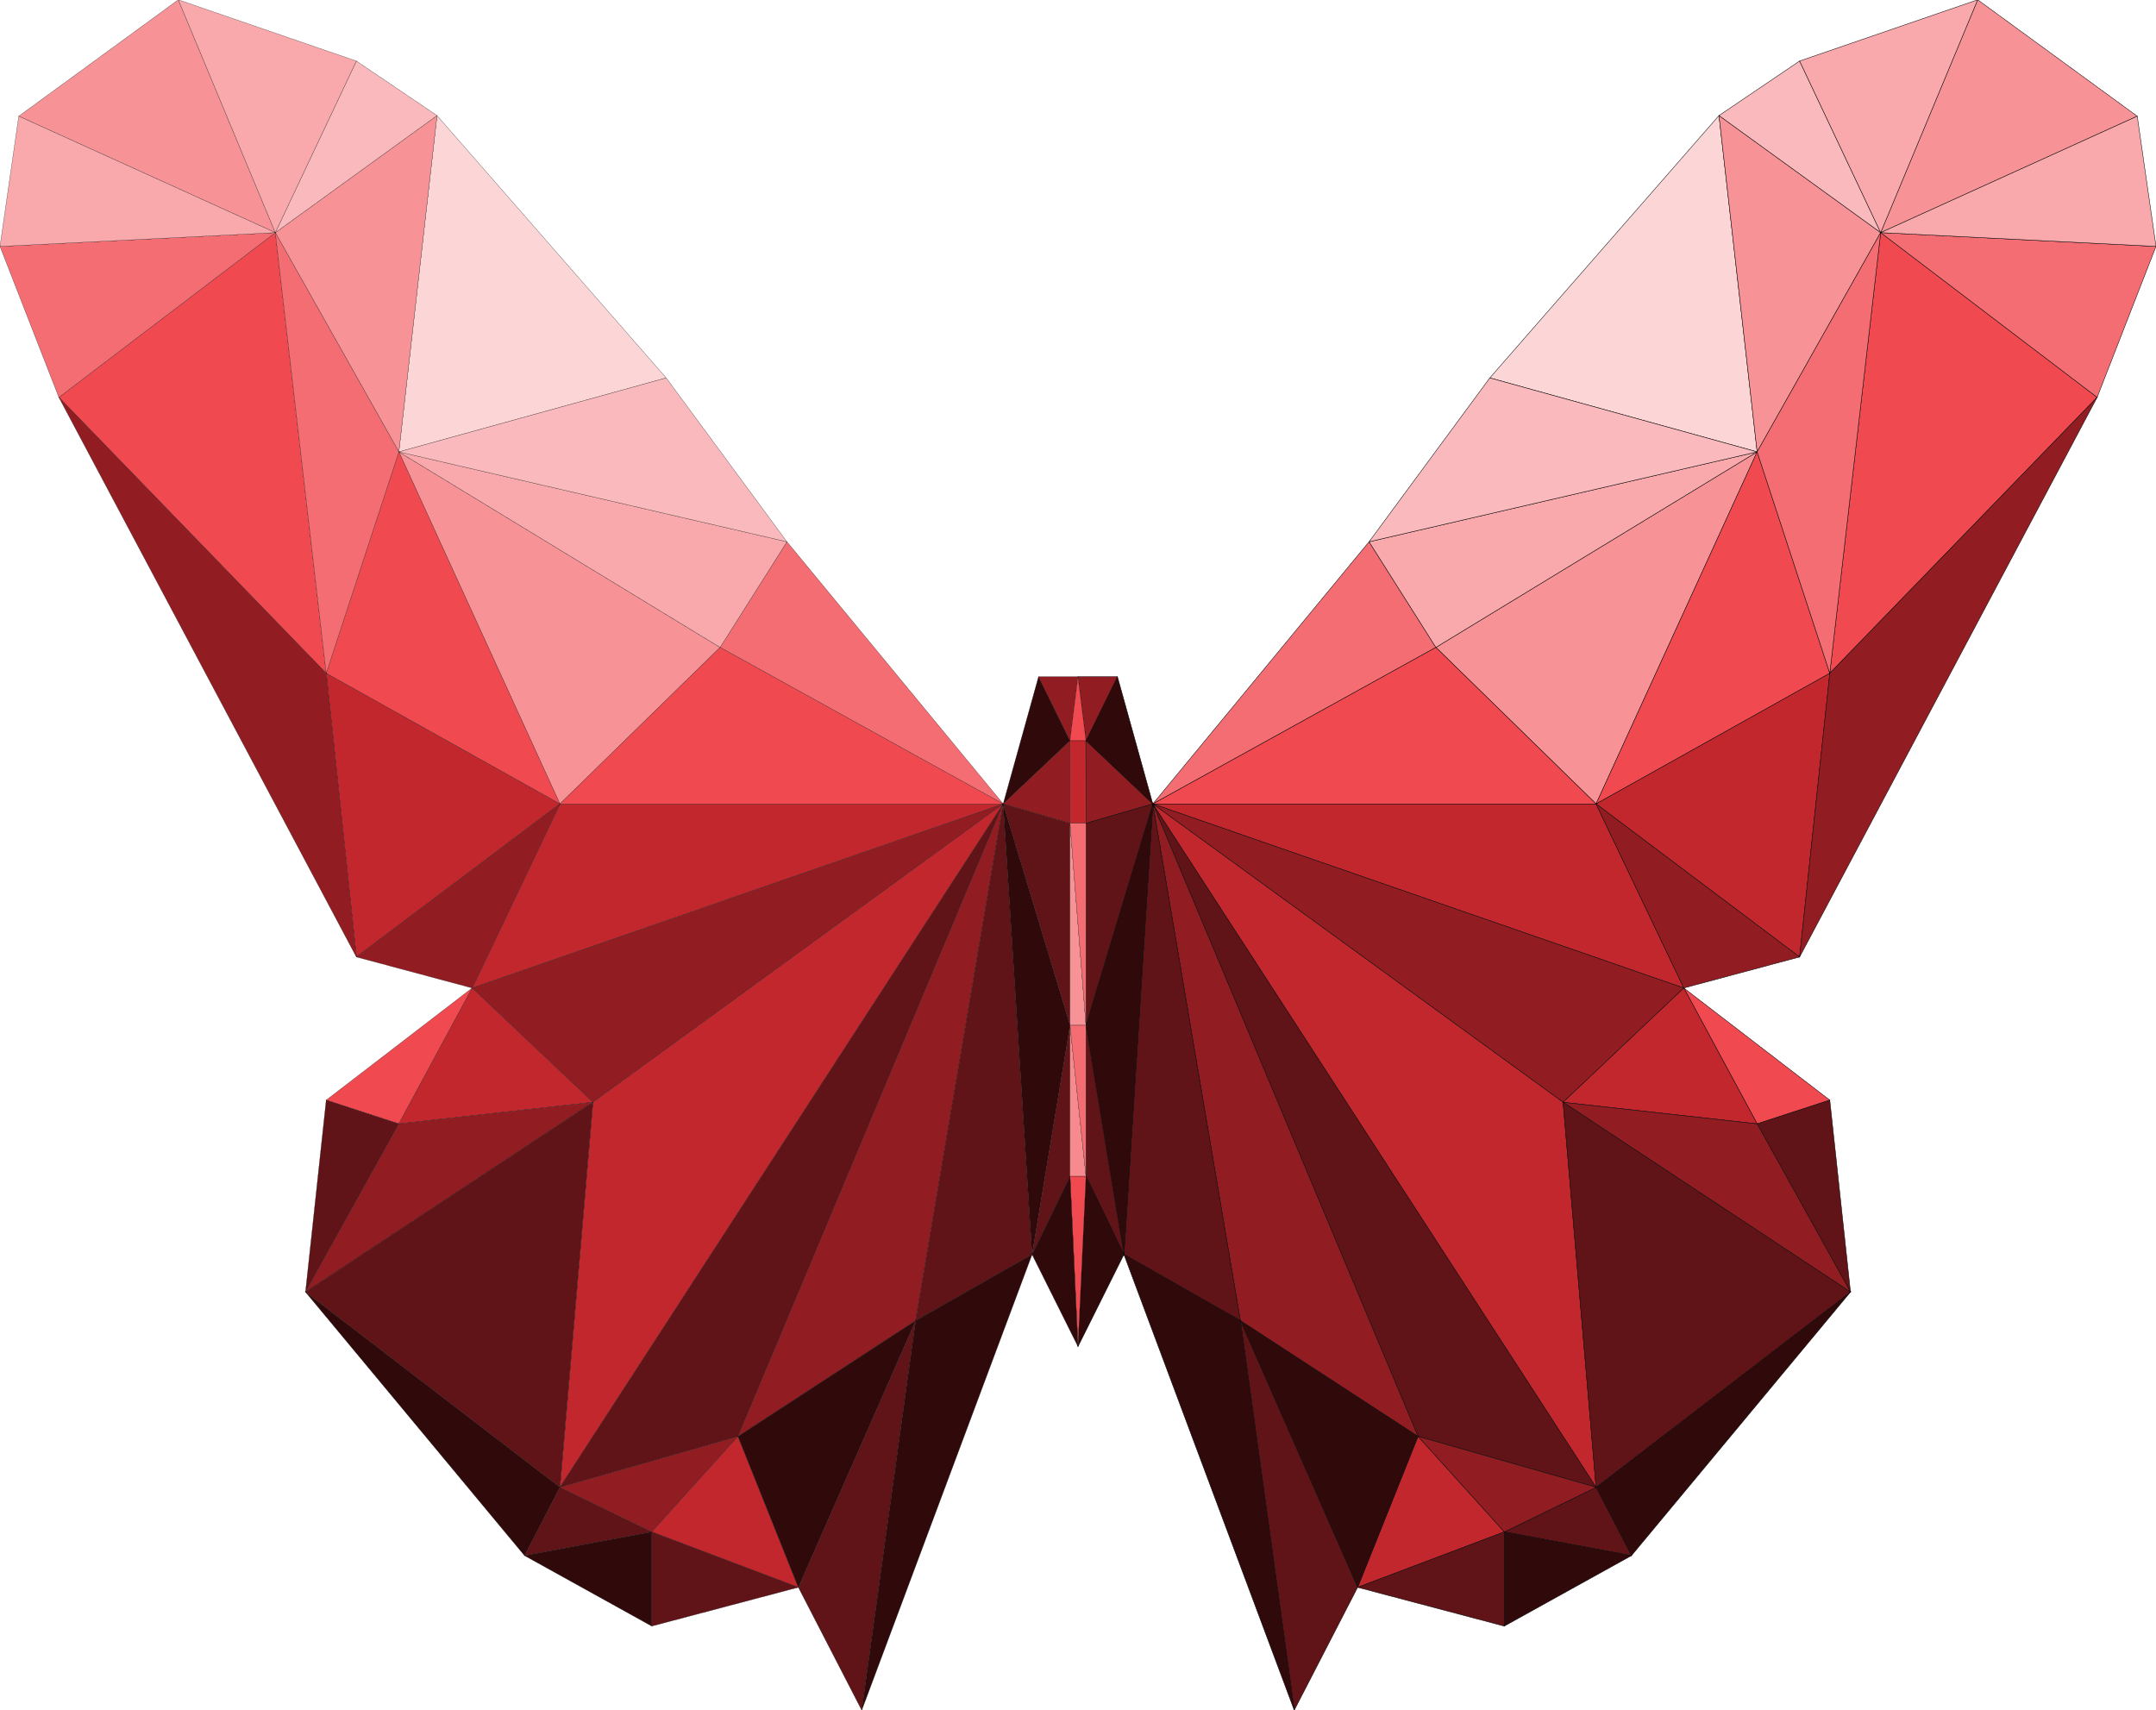 <?xml version="1.0" encoding="utf-8"?>
<!-- Generator: Adobe Illustrator 24.1.0, SVG Export Plug-In . SVG Version: 6.00 Build 0)  -->
<svg version="1.1" baseProfile="tiny" id="央铋_1"
	 xmlns="http://www.w3.org/2000/svg" xmlns:xlink="http://www.w3.org/1999/xlink" x="0px" y="0px" viewBox="0 0 1000 793.2"
	 xml:space="preserve">
<g>
	<g>
		<polygon fill="#F46D73" stroke="#000000" stroke-width="0.2" stroke-miterlimit="10" points="635,251.3 534.7,372.9 666,300.3 		
			"/>
		<polygon fill="#F79296" stroke="#000000" stroke-width="0.2" stroke-miterlimit="10" points="666,300.3 740.3,372.9 815,209.6 		
			"/>
		<polygon fill="#FCD5D7" stroke="#000000" stroke-width="0.2" stroke-miterlimit="10" points="797.3,53.6 691,175.3 815,209.6 		
			"/>
		<polygon fill="#F9A8AB" stroke="#000000" stroke-width="0.2" stroke-miterlimit="10" points="815,209.6 635,251.3 666,300.3 		"/>
		<polygon fill="#FAB9BC" stroke="#000000" stroke-width="0.2" stroke-miterlimit="10" points="691,175.3 635,251.3 815,209.6 		"/>
		<polygon fill="#F14950" stroke="#000000" stroke-width="0.2" stroke-miterlimit="10" points="666,300.3 534.7,372.9 740.3,372.9 
					"/>
		<polygon fill="#F79296" stroke="#000000" stroke-width="0.2" stroke-miterlimit="10" points="872.3,107.9 797.3,53.6 815,209.6 		
			"/>
		<polygon fill="#F14950" stroke="#000000" stroke-width="0.2" stroke-miterlimit="10" points="815,209.6 740.3,372.9 848.7,312.3 
					"/>
		<polygon fill="#F14950" stroke="#000000" stroke-width="0.2" stroke-miterlimit="10" points="848.7,312.3 972.7,184.3 
			872.3,107.9 		"/>
		<polygon fill="#C1272D" stroke="#000000" stroke-width="0.2" stroke-miterlimit="10" points="740.3,372.9 834.7,443.9 
			848.7,312.3 		"/>
		<polygon fill="#C1272D" stroke="#000000" stroke-width="0.2" stroke-miterlimit="10" points="534.7,372.9 781,458.3 740.3,372.9 
					"/>
		<polygon fill="#911D22" stroke="#000000" stroke-width="0.2" stroke-miterlimit="10" points="740.3,372.9 781,458.3 834.7,443.9 
					"/>
		<polygon fill="#911D22" stroke="#000000" stroke-width="0.2" stroke-miterlimit="10" points="834.7,443.9 972.7,184.3 
			848.7,312.3 		"/>
		<polygon fill="#F46D73" stroke="#000000" stroke-width="0.2" stroke-miterlimit="10" points="872.3,107.9 815,209.6 848.7,312.3 
					"/>
		<polygon fill="#F46D73" stroke="#000000" stroke-width="0.2" stroke-miterlimit="10" points="972.7,184.3 1000,114.3 872.3,107.9 
					"/>
		<polygon fill="#FAB9BC" stroke="#000000" stroke-width="0.2" stroke-miterlimit="10" points="834.7,28.3 797.3,53.6 872.3,107.9 
					"/>
		<polygon fill="#F79296" stroke="#000000" stroke-width="0.2" stroke-miterlimit="10" points="991.3,53.9 917.3,-0.1 872.3,107.9 
					"/>
		<polygon fill="#F9A8AB" stroke="#000000" stroke-width="0.2" stroke-miterlimit="10" points="917.3,-0.1 834.7,28.3 872.3,107.9 
					"/>
		<polygon fill="#F9A8AB" stroke="#000000" stroke-width="0.2" stroke-miterlimit="10" points="1000,114.3 991.3,53.9 872.3,107.9 
					"/>
		<polygon fill="#F14950" stroke="#000000" stroke-width="0.2" stroke-miterlimit="10" points="848.7,510.3 781,458.3 815,521.3 		
			"/>
		<polygon fill="#911D22" stroke="#000000" stroke-width="0.2" stroke-miterlimit="10" points="725,511.3 781,458.3 534.7,372.9 		
			"/>
		<polygon fill="#611417" stroke="#000000" stroke-width="0.2" stroke-miterlimit="10" points="858.3,599.3 848.7,510.3 815,521.3 
					"/>
		<polygon fill="#C1272D" stroke="#000000" stroke-width="0.2" stroke-miterlimit="10" points="815,521.3 781,458.3 725,511.3 		"/>
		<polygon fill="#C1272D" stroke="#000000" stroke-width="0.2" stroke-miterlimit="10" points="725,511.3 534.7,372.9 740.3,689.9 
					"/>
		<polygon fill="#300A0B" stroke="#000000" stroke-width="0.2" stroke-miterlimit="10" points="756.7,721.6 858.3,599.3 
			740.3,689.9 		"/>
		<polygon fill="#911D22" stroke="#000000" stroke-width="0.2" stroke-miterlimit="10" points="725,511.3 858.3,599.3 815,521.3 		
			"/>
		<polygon fill="#611417" stroke="#000000" stroke-width="0.2" stroke-miterlimit="10" points="740.3,689.9 534.7,372.9 
			657.7,666.3 		"/>
		<polygon fill="#611417" stroke="#000000" stroke-width="0.2" stroke-miterlimit="10" points="697.7,710.6 756.7,721.6 
			740.3,689.9 		"/>
		<polygon fill="#611417" stroke="#000000" stroke-width="0.2" stroke-miterlimit="10" points="740.3,689.9 858.3,599.3 725,511.3 
					"/>
		<polygon fill="#911D22" stroke="#000000" stroke-width="0.2" stroke-miterlimit="10" points="697.7,710.6 740.3,689.9 
			657.7,666.3 		"/>
		<polygon fill="#911D22" stroke="#000000" stroke-width="0.2" stroke-miterlimit="10" points="657.7,666.3 534.7,372.9 
			575.3,612.6 		"/>
		<polygon fill="#C1272D" stroke="#000000" stroke-width="0.2" stroke-miterlimit="10" points="657.7,666.3 629.7,736.3 
			697.7,710.6 		"/>
		<polygon fill="#300A0B" stroke="#000000" stroke-width="0.2" stroke-miterlimit="10" points="575.3,612.6 629.7,736.3 
			657.7,666.3 		"/>
		<polygon fill="#300A0B" stroke="#000000" stroke-width="0.2" stroke-miterlimit="10" points="697.7,754.3 756.7,721.6 
			697.7,710.6 		"/>
		<polygon fill="#611417" stroke="#000000" stroke-width="0.2" stroke-miterlimit="10" points="629.7,736.3 697.7,754.3 
			697.7,710.6 		"/>
		<polygon fill="#611417" stroke="#000000" stroke-width="0.2" stroke-miterlimit="10" points="600.3,793.3 629.7,736.3 
			575.3,612.6 		"/>
		<polygon fill="#611417" stroke="#000000" stroke-width="0.2" stroke-miterlimit="10" points="534.7,372.9 521.3,581.9 
			575.3,612.6 		"/>
		<polygon fill="#300A0B" stroke="#000000" stroke-width="0.2" stroke-miterlimit="10" points="521.3,581.9 600.3,793.3 
			575.3,612.6 		"/>
		<polygon fill="#300A0B" stroke="#000000" stroke-width="0.2" stroke-miterlimit="10" points="534.7,372.9 518.3,313.9 
			503.7,343.6 		"/>
		<polygon fill="#300A0B" stroke="#000000" stroke-width="0.2" stroke-miterlimit="10" points="534.7,372.9 503.7,475.6 
			521.3,581.9 		"/>
		<polygon fill="#911D22" stroke="#000000" stroke-width="0.2" stroke-miterlimit="10" points="503.7,381.9 534.7,372.9 
			503.7,343.6 		"/>
		<polygon fill="#611417" stroke="#000000" stroke-width="0.2" stroke-miterlimit="10" points="503.7,475.6 534.7,372.9 
			503.7,381.9 		"/>
		<polygon fill="#611417" stroke="#000000" stroke-width="0.2" stroke-miterlimit="10" points="503.7,545.6 521.3,581.9 
			503.7,475.6 		"/>
		<path fill="#911D22" stroke="#000000" stroke-width="0.2" stroke-miterlimit="10" d="M518.3,313.9H500l0,0l3.7,29.7L518.3,313.9z"
			/>
		<polygon fill="#300A0B" stroke="#000000" stroke-width="0.2" stroke-miterlimit="10" points="500,624.6 521.3,581.9 503.7,545.6 
					"/>
	</g>
	<g>
		<polygon fill="#F46D73" stroke="#000000" stroke-width="0.1" stroke-miterlimit="10" points="465.3,372.9 365,251.3 334,300.3 		
			"/>
		<polygon fill="#F79296" stroke="#000000" stroke-width="0.1" stroke-miterlimit="10" points="185,209.6 259.7,372.9 334,300.3 		
			"/>
		<polygon fill="#FCD5D7" stroke="#000000" stroke-width="0.1" stroke-miterlimit="10" points="309,175.3 202.7,53.6 185,209.6 		
			"/>
		<polygon fill="#F9A8AB" stroke="#000000" stroke-width="0.1" stroke-miterlimit="10" points="334,300.3 365,251.3 185,209.6 		"/>
		<polygon fill="#FAB9BC" stroke="#000000" stroke-width="0.1" stroke-miterlimit="10" points="365,251.3 309,175.3 185,209.6 		"/>
		<polygon fill="#F14950" stroke="#000000" stroke-width="0.1" stroke-miterlimit="10" points="259.7,372.9 465.3,372.9 334,300.3 
					"/>
		<polygon fill="#F79296" stroke="#000000" stroke-width="0.1" stroke-miterlimit="10" points="185,209.6 202.7,53.6 127.7,107.9 		
			"/>
		<polygon fill="#F14950" stroke="#000000" stroke-width="0.1" stroke-miterlimit="10" points="151.3,312.3 259.7,372.9 185,209.6 
					"/>
		<polygon fill="#F14950" stroke="#000000" stroke-width="0.1" stroke-miterlimit="10" points="127.7,107.9 27.3,184.3 151.3,312.3 
					"/>
		<polygon fill="#C1272D" stroke="#000000" stroke-width="0.1" stroke-miterlimit="10" points="151.3,312.3 165.3,443.9 
			259.7,372.9 		"/>
		<polygon fill="#C1272D" stroke="#000000" stroke-width="0.1" stroke-miterlimit="10" points="259.7,372.9 219,458.3 465.3,372.9 
					"/>
		<polygon fill="#911D22" stroke="#000000" stroke-width="0.1" stroke-miterlimit="10" points="165.3,443.9 219,458.3 259.7,372.9 
					"/>
		<polygon fill="#911D22" stroke="#000000" stroke-width="0.1" stroke-miterlimit="10" points="27.3,184.3 165.3,443.9 151.3,312.3 
					"/>
		<polygon fill="#F46D73" stroke="#000000" stroke-width="0.1" stroke-miterlimit="10" points="127.7,107.9 151.3,312.3 185,209.6 
					"/>
		<polygon fill="#F46D73" stroke="#000000" stroke-width="0.1" stroke-miterlimit="10" points="0,114.3 27.3,184.3 127.7,107.9 		
			"/>
		<polygon fill="#FAB9BC" stroke="#000000" stroke-width="0.1" stroke-miterlimit="10" points="202.7,53.6 165.3,28.3 127.7,107.9 
					"/>
		<polygon fill="#F79296" stroke="#000000" stroke-width="0.1" stroke-miterlimit="10" points="82.7,-0.1 8.7,53.9 127.7,107.9 		
			"/>
		<polygon fill="#F9A8AB" stroke="#000000" stroke-width="0.1" stroke-miterlimit="10" points="165.3,28.3 82.7,-0.1 127.7,107.9 		
			"/>
		<polygon fill="#F9A8AB" stroke="#000000" stroke-width="0.1" stroke-miterlimit="10" points="8.7,53.9 0,114.3 127.7,107.9 		"/>
		<polygon fill="#F14950" stroke="#000000" stroke-width="0.1" stroke-miterlimit="10" points="219,458.3 151.3,510.3 185,521.3 		
			"/>
		<polygon fill="#911D22" stroke="#000000" stroke-width="0.1" stroke-miterlimit="10" points="465.3,372.9 219,458.3 275,511.3 		
			"/>
		<polygon fill="#611417" stroke="#000000" stroke-width="0.1" stroke-miterlimit="10" points="151.3,510.3 141.7,599.3 185,521.3 
					"/>
		<polygon fill="#C1272D" stroke="#000000" stroke-width="0.1" stroke-miterlimit="10" points="275,511.3 219,458.3 185,521.3 		"/>
		<polygon fill="#C1272D" stroke="#000000" stroke-width="0.1" stroke-miterlimit="10" points="259.7,689.9 465.3,372.9 275,511.3 
					"/>
		<polygon fill="#300A0B" stroke="#000000" stroke-width="0.1" stroke-miterlimit="10" points="141.7,599.3 243.3,721.6 
			259.7,689.9 		"/>
		<polygon fill="#911D22" stroke="#000000" stroke-width="0.1" stroke-miterlimit="10" points="185,521.3 141.7,599.3 275,511.3 		
			"/>
		<polygon fill="#611417" stroke="#000000" stroke-width="0.1" stroke-miterlimit="10" points="342.3,666.3 465.3,372.9 
			259.7,689.9 		"/>
		<polygon fill="#611417" stroke="#000000" stroke-width="0.1" stroke-miterlimit="10" points="259.7,689.9 243.3,721.6 
			302.3,710.6 		"/>
		<polygon fill="#611417" stroke="#000000" stroke-width="0.1" stroke-miterlimit="10" points="275,511.3 141.7,599.3 259.7,689.9 
					"/>
		<polygon fill="#911D22" stroke="#000000" stroke-width="0.1" stroke-miterlimit="10" points="302.3,710.6 342.3,666.3 
			259.7,689.9 		"/>
		<polygon fill="#911D22" stroke="#000000" stroke-width="0.1" stroke-miterlimit="10" points="424.7,612.6 465.3,372.9 
			342.3,666.3 		"/>
		<polygon fill="#C1272D" stroke="#000000" stroke-width="0.1" stroke-miterlimit="10" points="302.3,710.6 370.3,736.3 
			342.3,666.3 		"/>
		<polygon fill="#300A0B" stroke="#000000" stroke-width="0.1" stroke-miterlimit="10" points="342.3,666.3 370.3,736.3 
			424.7,612.6 		"/>
		<polygon fill="#300A0B" stroke="#000000" stroke-width="0.1" stroke-miterlimit="10" points="243.3,721.6 302.3,754.3 
			302.3,710.6 		"/>
		<polygon fill="#611417" stroke="#000000" stroke-width="0.1" stroke-miterlimit="10" points="302.3,754.3 370.3,736.3 
			302.3,710.6 		"/>
		<polygon fill="#611417" stroke="#000000" stroke-width="0.1" stroke-miterlimit="10" points="370.3,736.3 399.7,793.3 
			424.7,612.6 		"/>
		<polygon fill="#611417" stroke="#000000" stroke-width="0.1" stroke-miterlimit="10" points="424.7,612.6 478.7,581.9 
			465.3,372.9 		"/>
		<polygon fill="#300A0B" stroke="#000000" stroke-width="0.1" stroke-miterlimit="10" points="399.7,793.3 478.7,581.9 
			424.7,612.6 		"/>
		<polygon fill="#300A0B" stroke="#000000" stroke-width="0.1" stroke-miterlimit="10" points="481.7,313.9 465.3,372.9 
			496.3,343.6 		"/>
		<polygon fill="#300A0B" stroke="#000000" stroke-width="0.1" stroke-miterlimit="10" points="465.3,372.9 478.7,581.9 
			496.3,475.6 		"/>
		<polygon fill="#911D22" stroke="#000000" stroke-width="0.1" stroke-miterlimit="10" points="496.3,343.6 465.3,372.9 
			496.3,381.9 		"/>
		<polygon fill="#611417" stroke="#000000" stroke-width="0.1" stroke-miterlimit="10" points="496.3,381.9 465.3,372.9 
			496.3,475.6 		"/>
		<polygon fill="#611417" stroke="#000000" stroke-width="0.1" stroke-miterlimit="10" points="496.3,475.6 478.7,581.9 
			496.3,545.6 		"/>
		<path fill="#911D22" stroke="#000000" stroke-width="0.1" stroke-miterlimit="10" d="M500,313.9c-6,0-12.3,0-18.3,0l14.6,29.7
			L500,313.9z"/>
		<polygon fill="#F14950" stroke="#000000" stroke-width="0.1" stroke-miterlimit="10" points="496.3,545.6 500,624.6 503.7,545.6 
					"/>
		<polygon fill="#300A0B" stroke="#000000" stroke-width="0.1" stroke-miterlimit="10" points="478.7,581.9 500,624.6 496.3,545.6 
					"/>
		<polygon fill="#F68A8F" stroke="#000000" stroke-width="0.1" stroke-miterlimit="10" points="496.3,545.6 503.7,545.6 
			496.3,475.6 		"/>
		<polygon fill="#F79296" stroke="#000000" stroke-width="0.1" stroke-miterlimit="10" points="496.3,475.6 503.7,475.6 
			496.3,381.9 		"/>
		<polygon fill="#F14950" stroke="#000000" stroke-width="0.1" stroke-miterlimit="10" points="496.3,343.6 503.7,343.6 500,313.9 
			496.3,343.3 		"/>
		<polygon fill="#C1272D" stroke="#000000" stroke-width="0.1" stroke-miterlimit="10" points="496.3,343.6 503.6,343.6 
			503.7,381.9 496.3,381.9 		"/>
		<polygon fill="#F46D73" stroke="#000000" stroke-width="0.1" stroke-miterlimit="10" points="503.7,545.6 503.7,475.6 
			496.3,475.6 		"/>
		<polygon fill="#F46D73" stroke="#000000" stroke-width="0.1" stroke-miterlimit="10" points="496.3,381.9 503.7,475.6 
			503.7,381.9 		"/>
	</g>
</g>
</svg>
